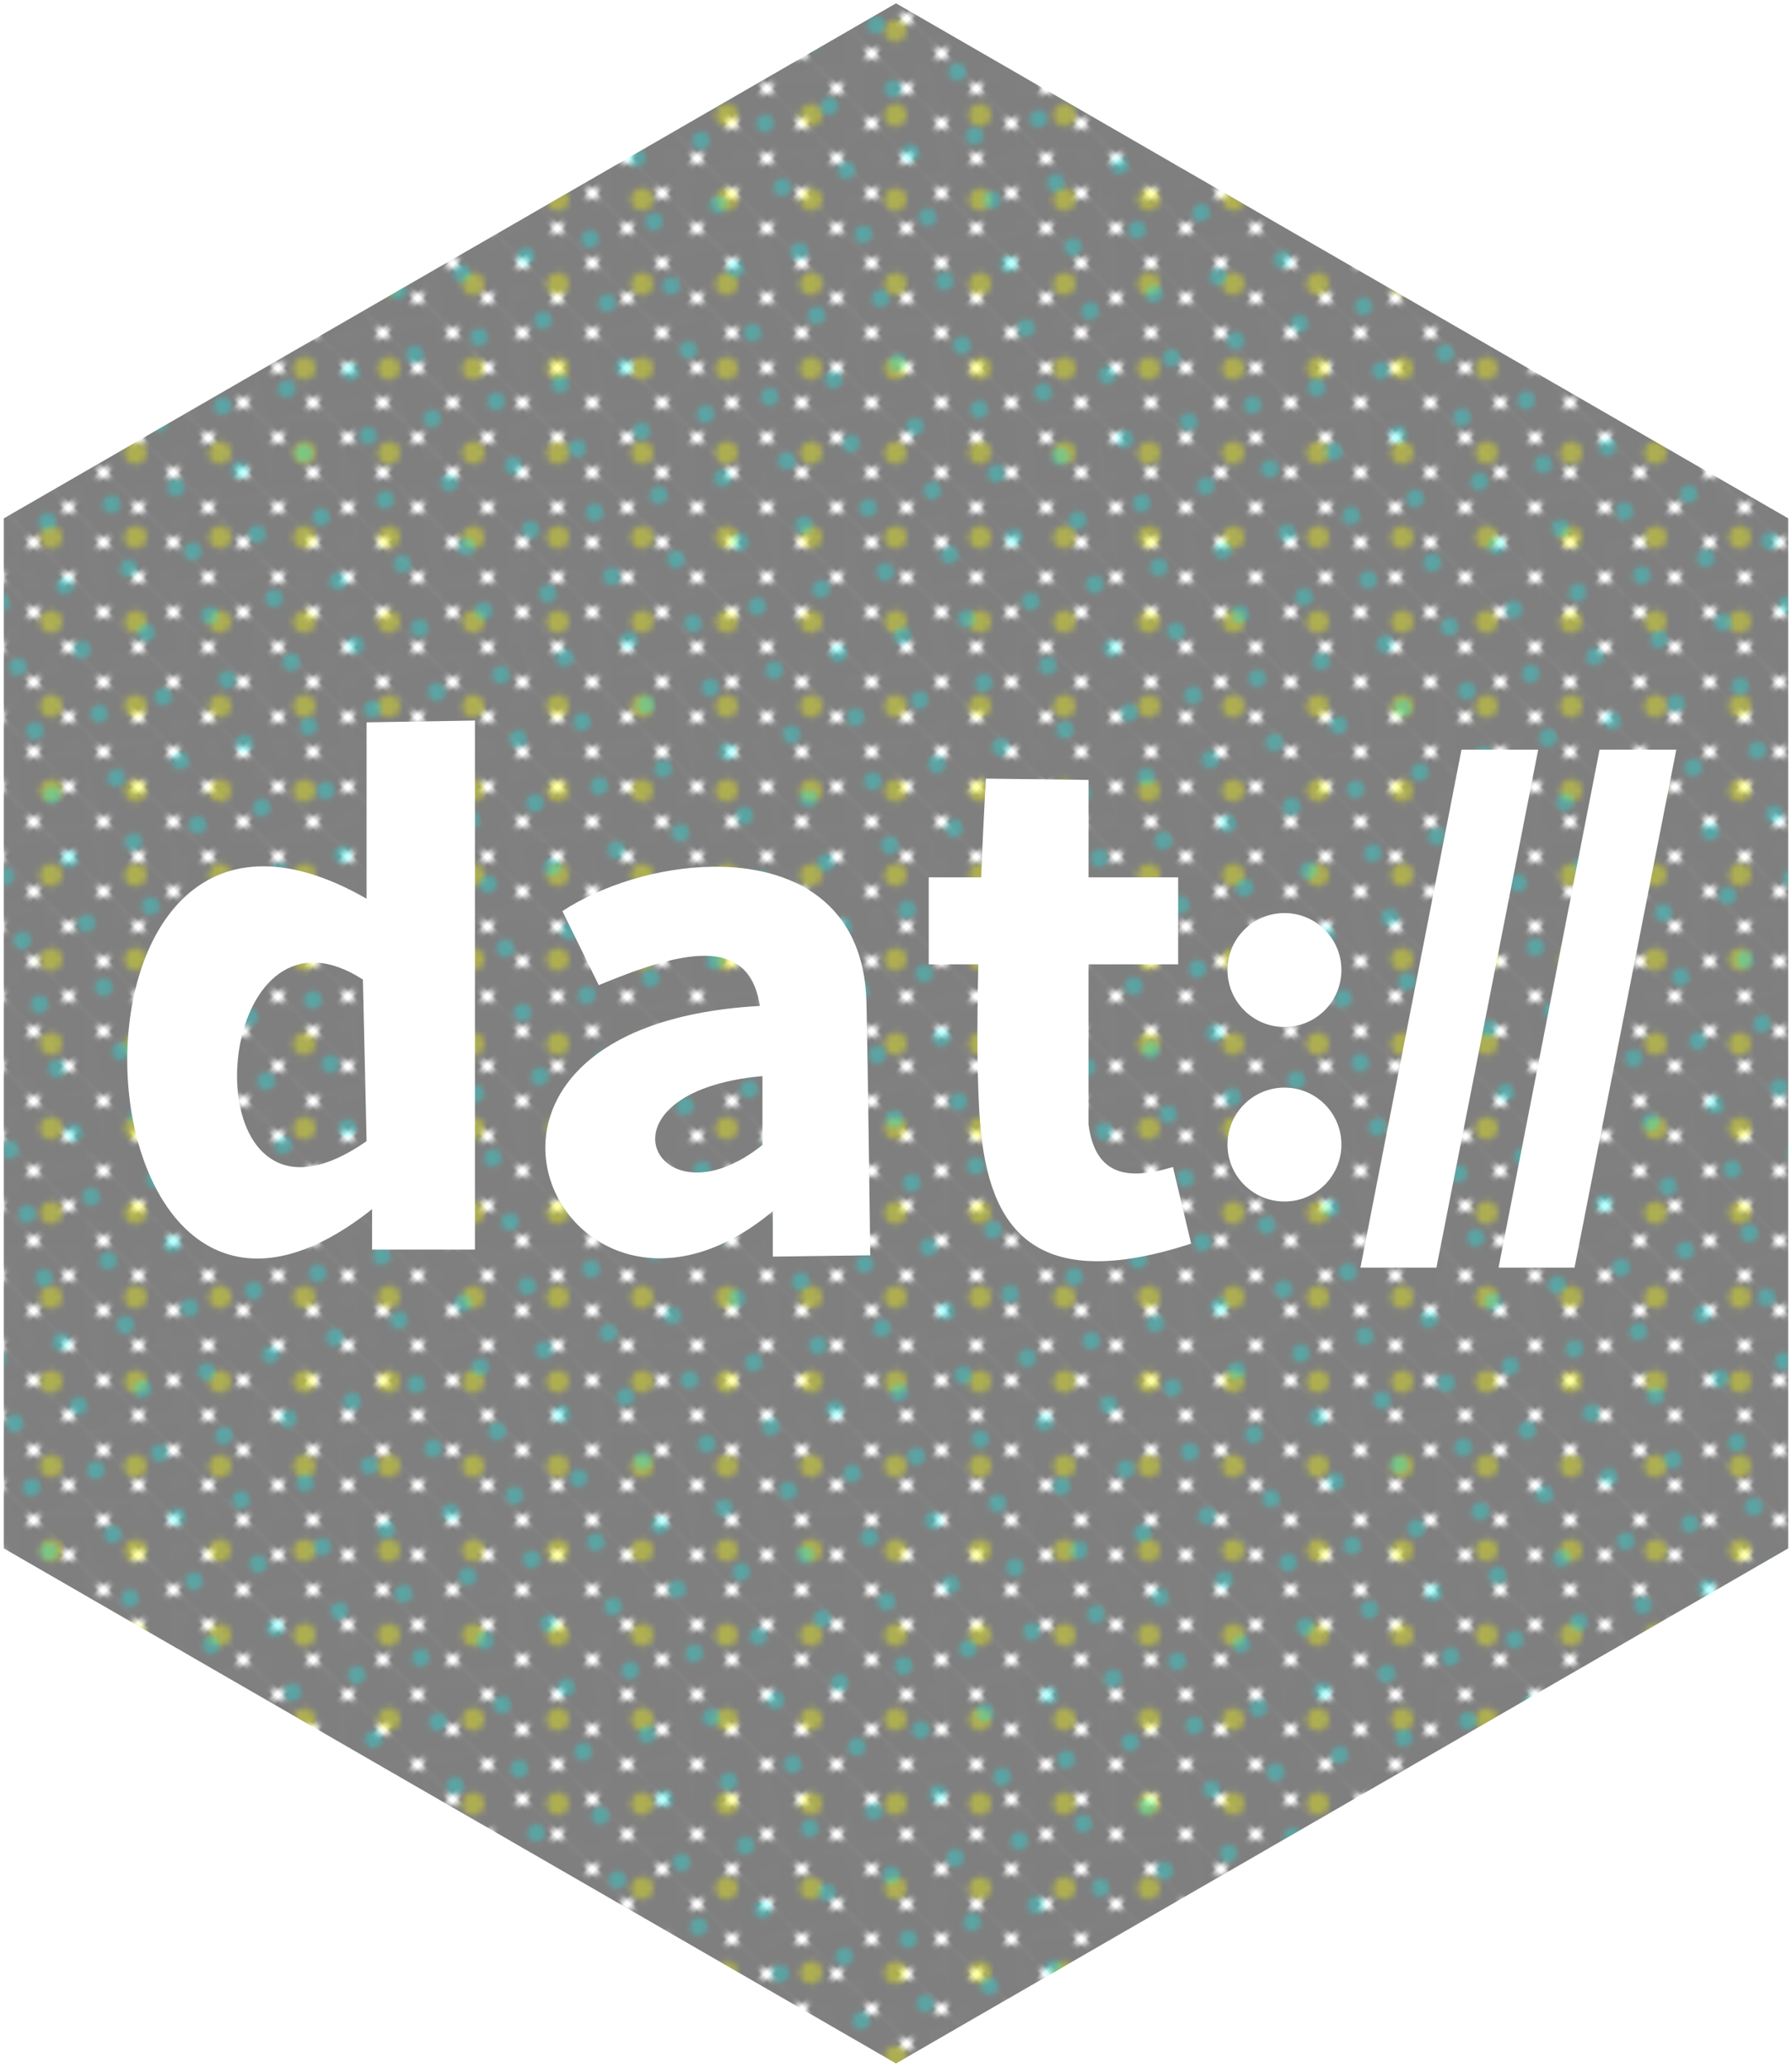 <svg xmlns="http://www.w3.org/2000/svg" xmlns:xlink="http://www.w3.org/1999/xlink" width="233.558" height="269.4" viewBox="0 0 61.795 71.279"><defs><pattern patternUnits="userSpaceOnUse" width="12.974" height="12.974" patternTransform="matrix(.265 0 0 .265 331.244 25.884)" id="a"><rect height="12.974" width="12.974" ry="3.048" fill-opacity=".498" stroke-width="3.78"/></pattern><pattern patternUnits="userSpaceOnUse" width="12.974" height="12.974" patternTransform="matrix(.265 0 0 .265 331.244 25.884)" id="b"><rect height="12.974" width="12.974" ry="3.048" fill-opacity=".498" stroke-width="3.78"/></pattern><pattern xlink:href="#c" id="i" patternTransform="scale(.176) rotate(15 -4487.673 -6359.368)"/><pattern patternUnits="userSpaceOnUse" width="12.974" height="12.974" patternTransform="matrix(.265 0 0 .265 453.676 -53.01)" id="c"><rect ry="0" y=".501" x=".501" height="11.972" width="11.972" fill="#999" fill-opacity=".004" stroke="#000" stroke-width="1.002" stroke-linecap="round" stroke-linejoin="bevel" stroke-opacity="0"/><rect y="2.757" x="6.424" height="3.538" width="3.538" rx="1.769" ry="1.769" transform="rotate(15)" fill="#0ff" fill-opacity=".498" stroke="#000" stroke-width=".296" stroke-linecap="round" stroke-linejoin="bevel" stroke-opacity="0"/></pattern><pattern xlink:href="#d" id="h" patternTransform="translate(-304.343 169.772) scale(.224)"/><pattern patternUnits="userSpaceOnUse" width="12.974" height="12.974" patternTransform="matrix(.265 0 0 .265 453.676 -2.833)" id="d"><rect width="11.972" height="11.972" x=".501" y=".501" ry="0" fill="#999" fill-opacity=".004" stroke="#000" stroke-width="1.002" stroke-linecap="round" stroke-linejoin="bevel" stroke-opacity="0"/><rect transform="rotate(15)" ry="1.769" rx="1.769" width="3.538" height="3.538" x="6.424" y="2.758" fill="#ff0" fill-opacity=".498" stroke="#000" stroke-width=".296" stroke-linecap="round" stroke-linejoin="bevel" stroke-opacity="0"/></pattern><pattern xlink:href="#e" id="g" patternTransform="scale(.131) rotate(45 -2766.273 -2200.112)"/><pattern patternUnits="userSpaceOnUse" width="12.974" height="12.974" patternTransform="matrix(.265 0 0 .265 331.244 25.884)" id="e"><rect height="12.974" width="12.974" ry="3.048" fill-opacity=".498" stroke-width="3.78"/></pattern></defs><g transform="translate(-269.042 -175.995)"><path d="M269.174 193.872v35.525l30.766 17.762 30.765-17.762v-35.525L299.94 176.11z" fill="#fff"/><use xlink:href="#f" opacity=".568"/><path transform="scale(-1 1)" id="f" d="M-269.174 193.872v35.525l-30.766 17.762-30.765-17.762v-35.525l30.765-17.762z" opacity="1" fill="url(#g)" fill-opacity="1" stroke="#000" stroke-width=".265" stroke-linecap="round" stroke-linejoin="bevel" stroke-miterlimit="4" stroke-dasharray="none" stroke-dashoffset="0" stroke-opacity="0"/><path transform="scale(-1 1)" d="M-269.174 193.872v35.525l-30.766 17.762-30.765-17.762v-35.525l30.765-17.762z" opacity=".738" fill="url(#h)"/><path d="M-269.174 193.872v35.525l-30.766 17.762-30.765-17.762v-35.525l30.765-17.762z" transform="scale(-1 1)" opacity=".565" fill="url(#i)"/><path d="M285.42 200.845l-3.737.063v6.082c-11.642-6.678-10.408 19.114.19 10.707v1.393h3.547zm-5.473 8.35c.479.021 1.016.2 1.609.583l.127 5.574c-5.622 3.93-5.631-6.333-1.736-6.157zM293.62 205.887c-1.862.022-3.827.639-5.185 1.531l1.254 2.553c2.738-1.134 5.175-1.803 5.555.717-12.679.709-6.695 13.049.448 7.078v1.568l3.36-.045s-.08-6.464-.13-8.7c-.076-3.498-2.58-4.735-5.302-4.702zm1.714 7.22v2.375c-3.647 2.939-6.07-1.817 0-2.375zM303.039 202.848s-.085 1.466-.164 3.405h-1.807v3.002h1.71c-.047 2.042-.05 4.126.065 5.51.299 3.592 1.843 5.885 7.274 4.121l-.627-2.643c-1.49.448-2.68.353-2.912-1.478v-5.51h3.091v-3.002h-3.09v-3.36z" fill="#fff" fill-rule="evenodd"/><circle r="1.964" cy="209.45" cx="313.335" fill="#fff"/><circle cx="313.335" cy="215.469" r="1.964" fill="#fff"/><path d="M319.44 201.848l-3.485 17.866H318.576l3.51-17.866h-2.117zM324.202 201.848l-3.484 17.866h2.62l3.51-17.866h-2.117z" fill="#fff" fill-rule="evenodd"/></g></svg>